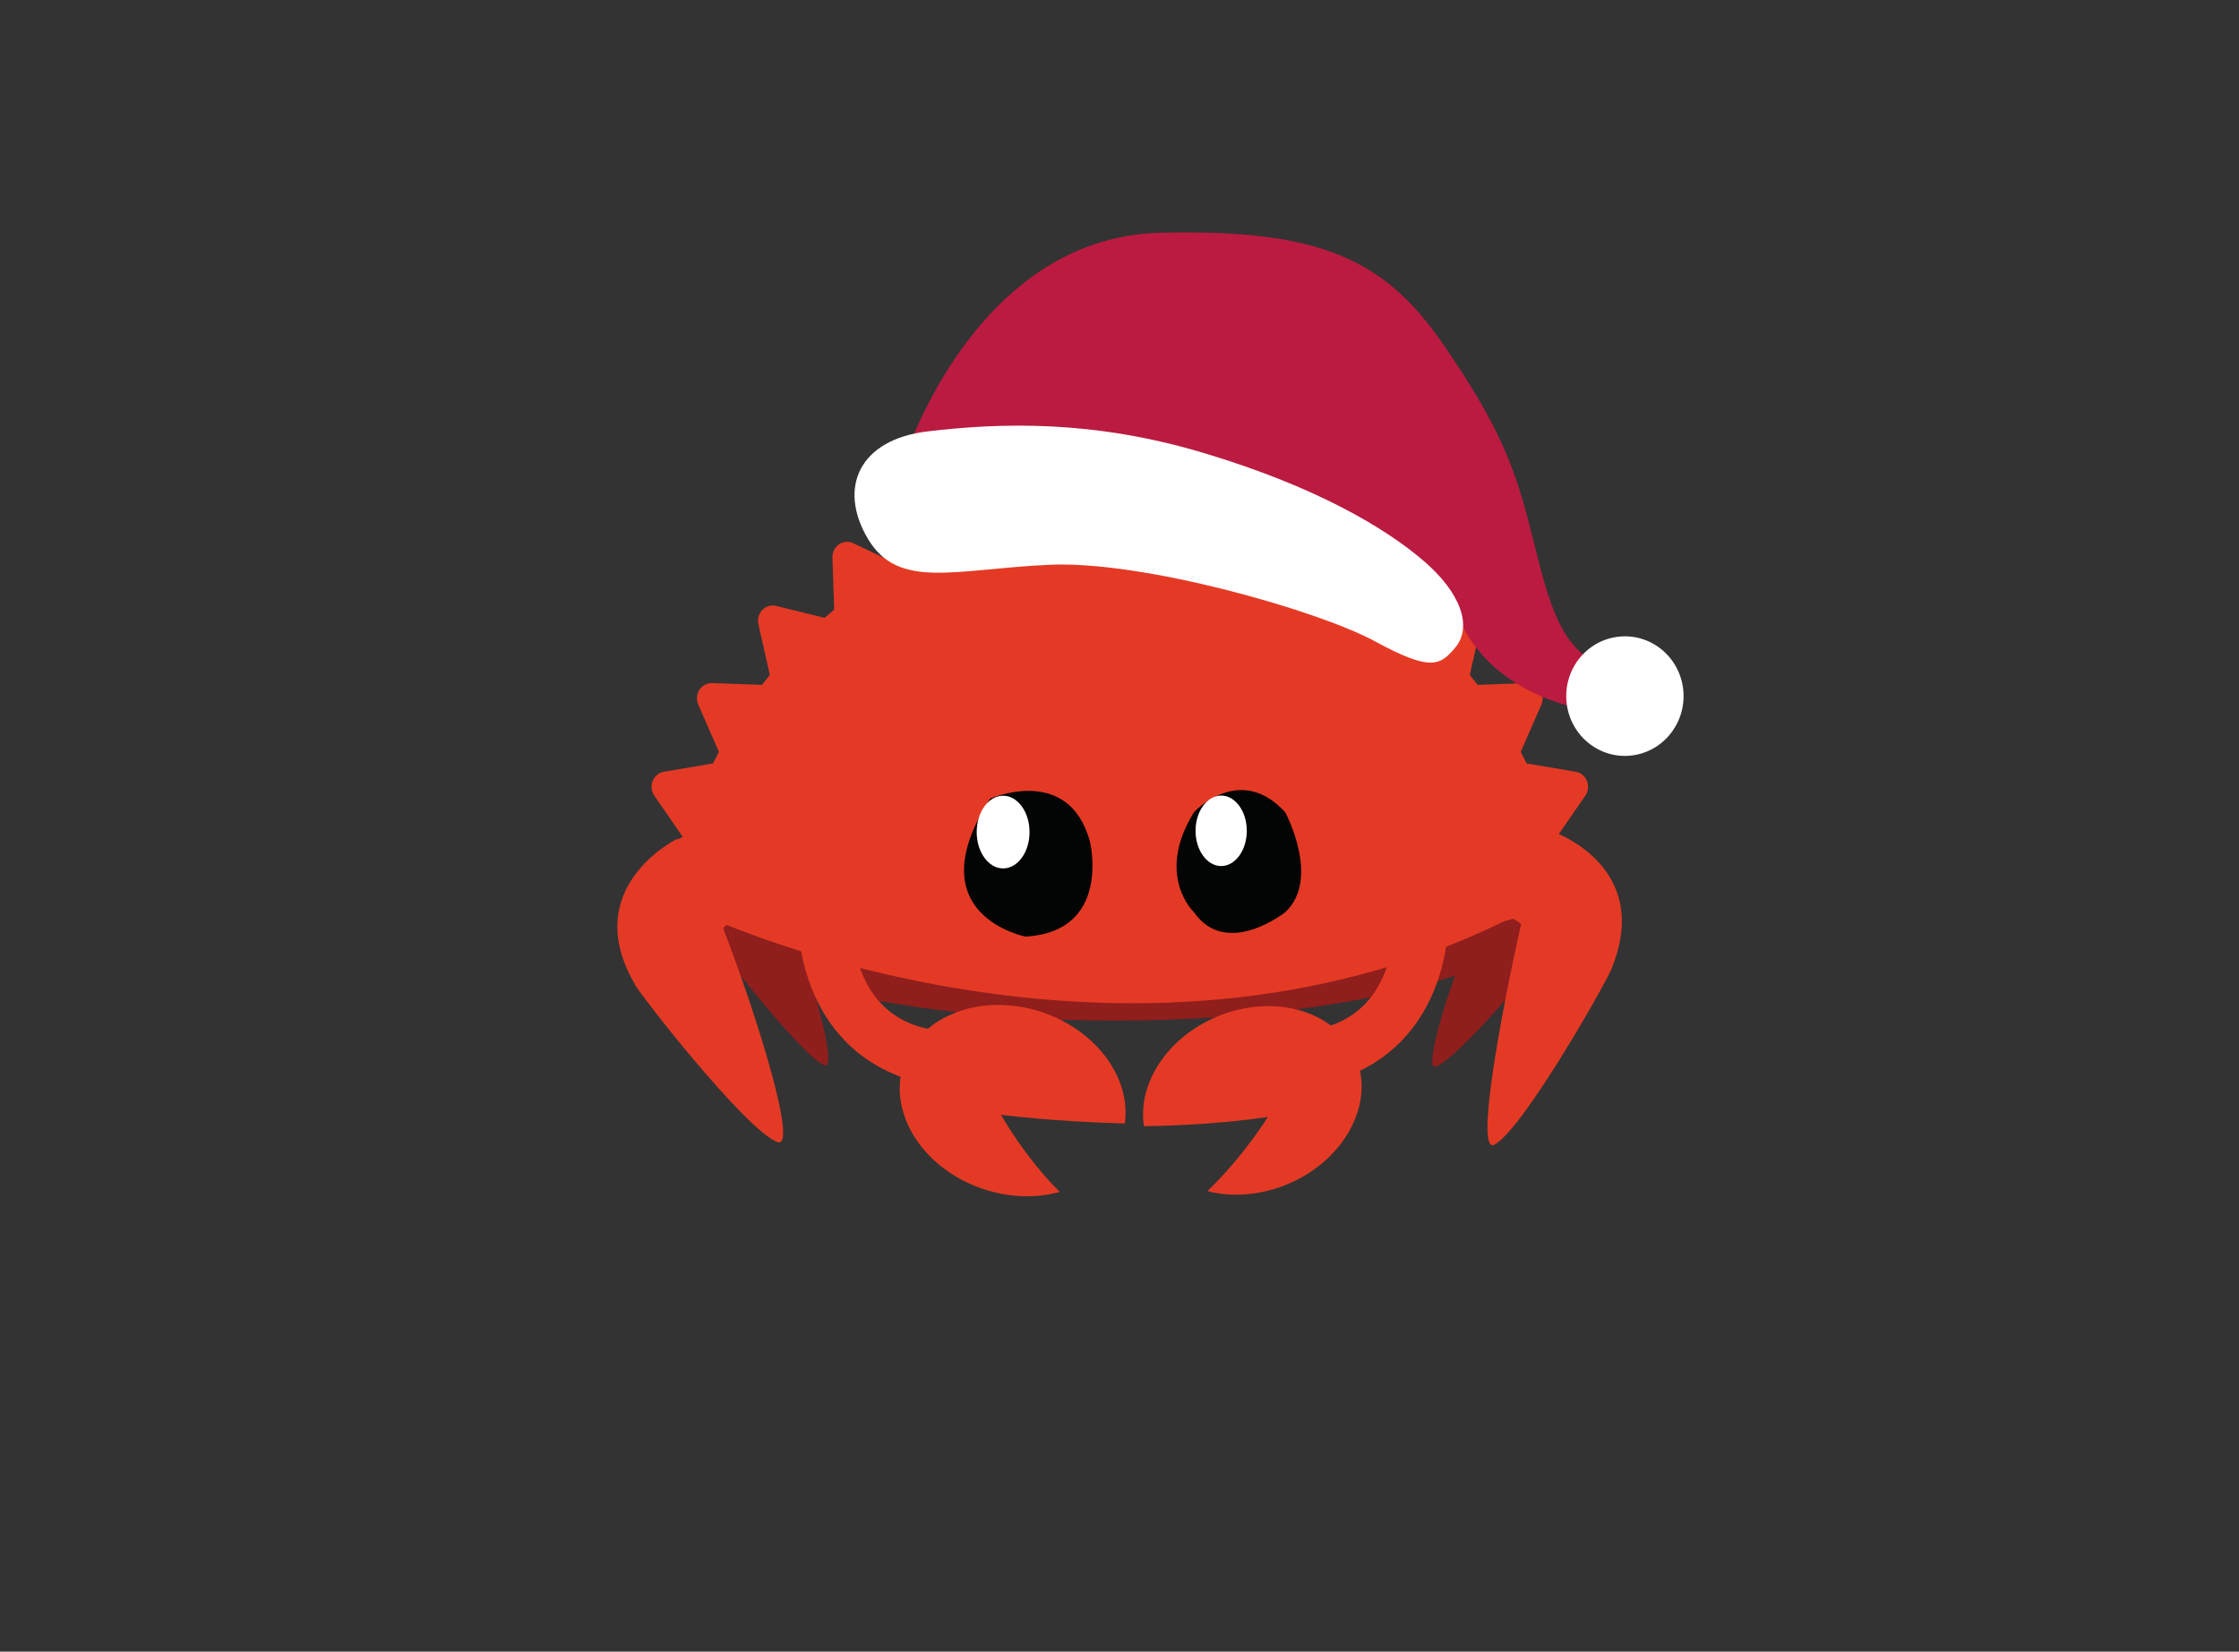 <?xml version="1.0" encoding="UTF-8"?>
<svg clip-rule="evenodd" fill-rule="evenodd" stroke-linejoin="round" stroke-miterlimit="1.414" version="1.1" viewBox="0 0 4417 3259" xml:space="preserve" xmlns="http://www.w3.org/2000/svg">
    <rect x="0" y="0" width="4417" height="3259" fill="#333333" stroke="none"/>
    <g transform="matrix(4.167 0 0 4.167 -1216.6 -898.05)">
        
        
        
        
        
        
        
        
        
        
        
        
        
        
        <g fill-rule="nonzero"><g fill="#8f1e1c"><path d="m820 562.59c-59.069 0-112.74 7.101-152.47 18.674v98.857c39.732 11.573 93.399 18.674 152.47 18.674 67.606 0 128.13-9.302 168.79-23.964v-88.275c-40.655-14.663-101.18-23.966-168.79-23.966z"/><path d="m991.43 652.06c-1.731-4.785-2.077-10.839-0.611-16.676 2.625-10.451 10.061-16.244 16.609-12.939 1.623 0.82 3.04 2.123 4.212 3.777 0.107-4.5e-4 0.214 0 0.321 7e-3 0 0 19.992 23.831 1.487 52.055-0.402 1.602-34.344 41.158-42.201 42.417-5.143 0.824 6.682-40.386 20.183-68.642z"/><path d="m663.42 647.39c2.378-4.321 3.212-10.226 1.892-16.345-2.363-10.956-10.729-18.448-18.686-16.731-1.974 0.425-3.736 1.379-5.235 2.736-0.127-0.026-0.253-0.051-0.379-0.069 0 0-25.26 18.826-5.41 51.122 0.361 1.679 37.627 48.84 46.809 51.948 6.009 2.034-5.047-41.52-18.99-72.661z"/></g><path d="m627.97 650.1 3e-3 7e-3c0.083 0.065 0.16 0.124-3e-3 -7e-3z" fill="#e33a25"/><path d="m1029.9 616.37c-0.395-1.375-0.788-2.749-1.194-4.111l13.769-19.947c1.405-2.029 1.692-4.666 0.776-6.98-0.915-2.302-2.912-3.953-5.277-4.357l-23.283-3.951c-0.901-1.841-1.847-3.654-2.796-5.452l9.781-22.393c1.006-2.283 0.794-4.934-0.54-7.004-1.329-2.08-3.586-3.296-5.99-3.201l-23.629 0.858c-1.224-1.593-2.466-3.172-3.734-4.721l5.43-24.003c0.55-2.438-0.144-4.989-1.841-6.76-1.688-1.764-4.141-2.495-6.473-1.922l-23.015 5.658c-1.49-1.317-3.006-2.618-4.539-3.892l0.829-24.642c0.089-2.495-1.074-4.865-3.071-6.249-1.995-1.393-4.529-1.603-6.711-0.568l-21.471 10.208c-1.729-0.992-3.468-1.974-5.225-2.924l-3.794-24.284c-0.385-2.46-1.968-4.549-4.185-5.504-2.209-0.959-4.742-0.65-6.682 0.811l-19.143 14.363c-1.885-0.626-3.778-1.226-5.695-1.8l-8.251-23.028c-0.839-2.346-2.774-4.071-5.133-4.555-2.351-0.481-4.77 0.333-6.4 2.155l-16.113 18.027c-1.948-0.224-3.897-0.429-5.853-0.598l-12.44-20.962c-1.261-2.123-3.487-3.416-5.886-3.416-2.394 0-4.624 1.292-5.874 3.416l-12.445 20.962c-1.956 0.169-3.914 0.373-5.859 0.598l-16.114-18.027c-1.632-1.821-4.06-2.635-6.403-2.155-2.358 0.49-4.296 2.209-5.13 4.555l-8.258 23.028c-1.912 0.573-3.806 1.179-5.695 1.8l-19.136-14.363c-1.946-1.466-4.478-1.775-6.693-0.811-2.207 0.954-3.797 3.044-4.179 5.504l-3.797 24.284c-1.756 0.95-3.495 1.927-5.229 2.924l-21.469-10.208c-2.18-1.039-4.725-0.825-6.71 0.568-1.995 1.384-3.16 3.754-3.069 6.249l0.823 24.642c-1.528 1.274-3.04 2.575-4.538 3.892l-23.011-5.658c-2.338-0.568-4.788 0.158-6.48 1.922-1.703 1.771-2.393 4.322-1.846 6.76l5.42 24.003c-1.257 1.556-2.502 3.128-3.721 4.721l-23.628-0.858c-2.385-0.07-4.661 1.121-5.993 3.201-1.335 2.07-1.537 4.721-0.543 7.004l9.789 22.393c-0.951 1.799-1.895 3.611-2.804 5.452l-23.282 3.951c-2.365 0.398-4.359 2.049-5.279 4.357-0.914 2.314-0.617 4.951 0.779 6.98l13.772 19.947c-0.106 0.352-0.204 0.707-0.31 1.061l-7.567 8.038 20.346 28.741s195.27 90.077 376.4 1.524c20.69-3.712 25.513-35.253 25.513-35.253z" fill="#e43a25"/><path d="m857.2 600.15s21.61-23.662 43.22 0c0 0 16.98 31.552 0 47.326 0 0-27.785 22.086-43.22 0 0 0-18.524-17.354 0-47.326z" fill="#030404"/><path d="m882.22 608.93c0 9.214-5.431 16.684-12.129 16.684-6.697 0-12.128-7.47-12.128-16.684 0-9.213 5.431-16.684 12.128-16.684 6.698 0 12.129 7.471 12.129 16.684z" fill="#fff"/><path d="m760.75 593.69s37.07-16.413 47.187 20.221c0 0 10.598 42.699-30.441 45.11 0 0-52.333-10.08-16.746-65.331z" fill="#030404"/><path d="m779.37 609.53c0 9.501-5.6 17.207-12.51 17.207-6.907 0-12.508-7.706-12.508-17.207 0-9.503 5.602-17.207 12.508-17.207 6.909 0 12.51 7.704 12.51 17.207z" fill="#fff"/><g fill="#e43a25"><path d="m634.31 655.1c4.921-5.593 16.878-12.366 15.962-20.769-1.639-15.045-14.116-26.026-27.866-24.528-3.41 0.372-6.578 1.477-9.389 3.157-0.207-0.048-0.415-0.095-0.623-0.132 0 0-46.503 22.829-19.998 68.503 0.25 2.305 52.883 69.854 67.665 74.998 9.674 3.366-8.935-57.726-25.75-101.23z"/><path d="m1012.1 653.06c-5.696-4.801-20.715-9.162-21.055-17.608-0.608-15.122 10.102-27.831 23.923-28.387 3.428-0.138 6.724 0.486 9.753 1.731 0.198-0.078 0.397-0.155 0.596-0.223 0 0 49.373 15.684 29.929 64.783 0.094 2.317-41.943 76.921-55.799 84.199-9.069 4.763 2.471-58.978 12.652-104.5z"/><path d="m670 653.46s-0.621 61.61 59.757 75.358l12.589-25.292s-43.75 4.232-47.115-50.066z"/><path d="m977.49 653.46s0.62 61.61-59.757 75.358l-12.589-25.292s43.75 4.232 47.115-50.066z"/><path d="m933.87 716.3c-9.087-21.962-38.41-30.682-65.494-19.475-23.84 9.864-37.98 31.875-34.833 51.984 18.823-0.293 39.013-1.513 58.667-4.361 0 0-11.594 18.741-28.655 35.096 11.472 2.961 24.853 2.14 37.728-3.188 27.085-11.206 41.675-38.095 32.588-60.057z"/><path d="m765.85 743.4s24.772 3.274 58.637 4.109c2.966-21.32-13.184-43.883-38.951-52.612-28.467-9.643-57.883 1.253-65.702 24.336-7.819 23.083 8.919 49.613 37.386 59.256 12.619 4.275 25.422 4.509 36.451 1.439-16.563-16.381-27.821-36.528-27.821-36.528z" clip-rule="evenodd" stroke-linejoin="round" stroke-miterlimit="1.414"/></g></g><g>
    <path d="m723.23 424.39c11.543-27.966 46.615-97.059 118.49-98.678 74.602-1.681 105.34 12.264 132.95 52.072 27.618 39.808 34.516 59.896 41.433 86.599 7.026 27.126 11.18 50.003 26.042 61.656 13.337 10.458 15.065 15.554 15.065 15.554l-16.188 9.544s-49.065-6.987-61.512-51.592c-0.166-0.596-16.747-0.106-16.747-0.106z" clip-rule="evenodd" fill="#bb1b40" fill-rule="evenodd"/><path d="m862.35 430.17c53.053 15.999 85.268 35.302 103.38 50.749 18.114 15.447 23.314 31.516 15.213 41.199-7.147 8.542-11.532 11.536-38.073-2.925-26.541-14.461-109.47-38.282-154.1-36.24-44.628 2.042-71.465 12.011-85.882-12.235-14.417-24.246-4.154-47.119 28.316-50.937 34.462-4.053 78.09-5.61 131.14 10.39z" fill="#fff"/><ellipse transform="matrix(.997 -.077 .074 .997 0 0)" cx="1018" cy="625.41" rx="27.779" ry="28.308" fill="#fff" style="paint-order:markers stroke fill"/></g></g>
</svg>
